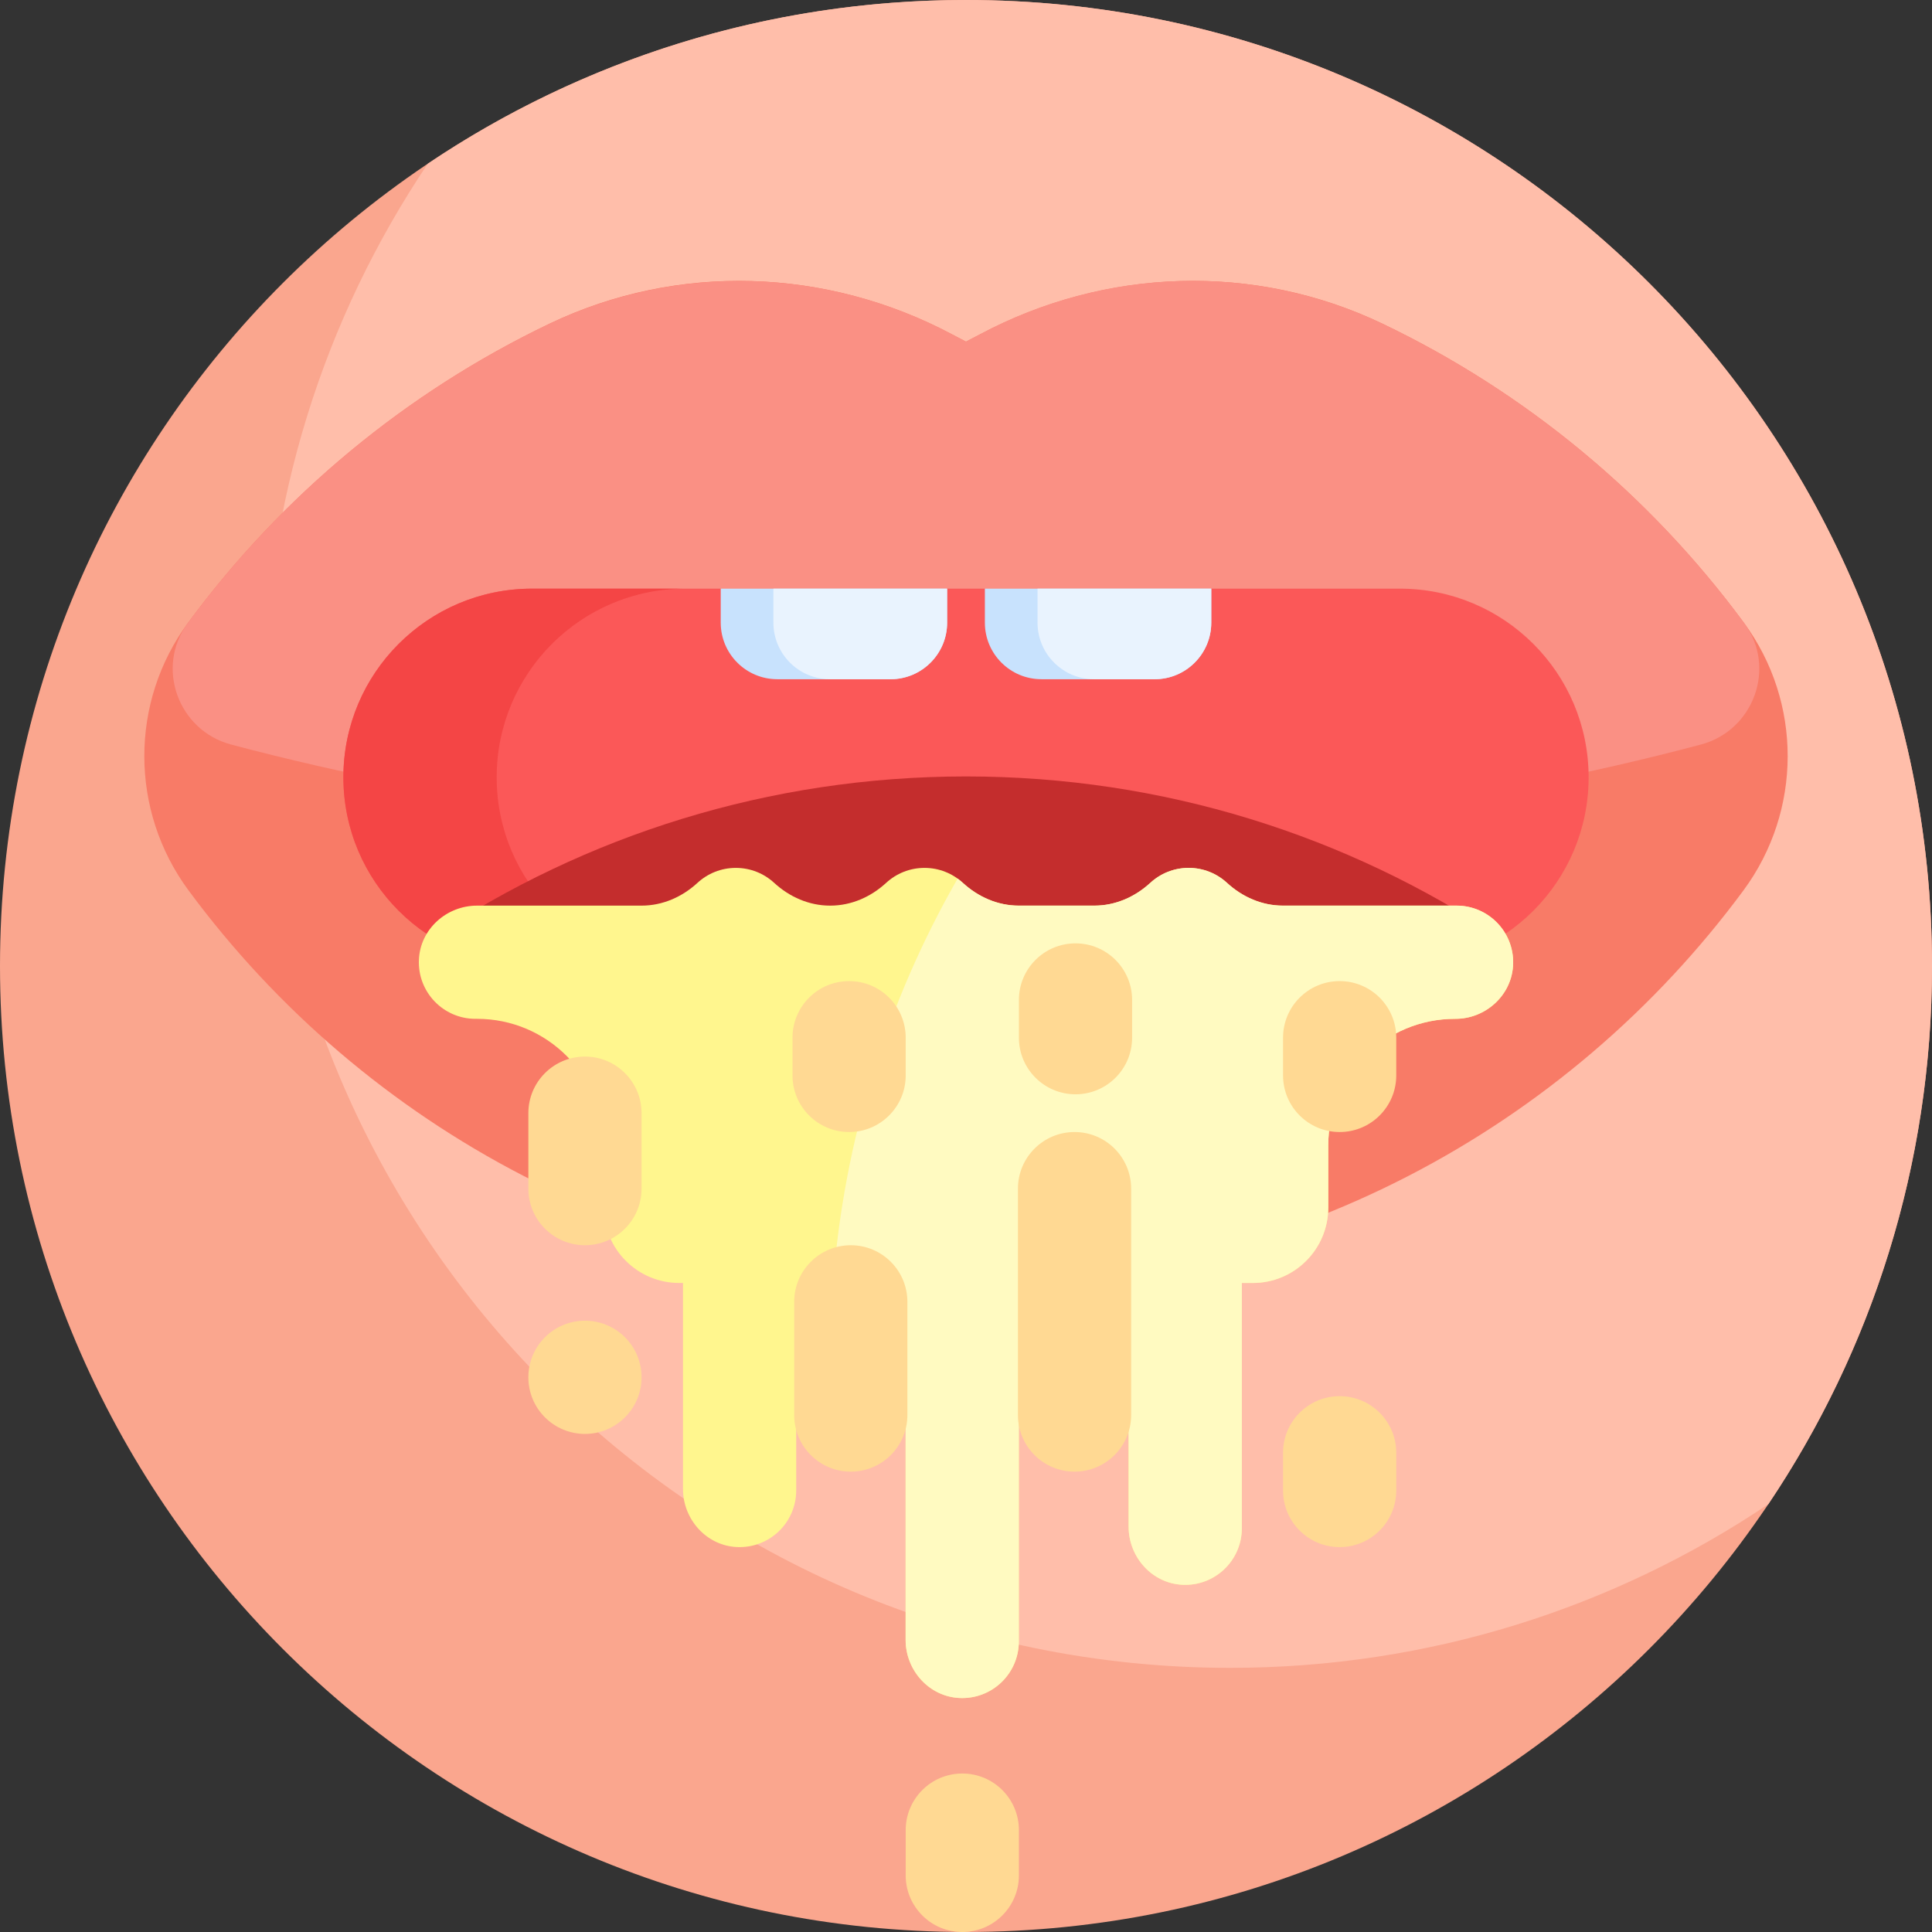 <svg id="Capa_1" enable-background="new 0 0 512 512" height="512" viewBox="0 0 512 512" width="512" xmlns="http://www.w3.org/2000/svg"><rect x="0" y="0" width="512" height="512" fill="#333333" stroke="none"/><g><path d="m512 256c0 141.385-114.615 256-256 256s-256-114.615-256-256 114.615-256 256-256 256 114.615 256 256z" fill="#faa68e"/><path d="m512 256c0 52.799-15.984 101.865-43.378 142.622-40.757 27.394-89.823 43.378-142.622 43.378-141.385 0-256-114.615-256-256 0-52.799 15.984-101.865 43.378-142.622 40.757-27.394 89.823-43.378 142.622-43.378 141.385 0 256 114.615 256 256z" fill="#ffbeaa"/><path d="m366.316 85.753c38.1 18.222 70.991 45.589 95.829 79.26 15.54 21.066 15.45 49.891-.104 70.946-46.623 63.112-121.553 104.041-206.041 104.041s-159.417-40.929-206.041-104.041c-15.555-21.055-15.644-49.88-.104-70.946 24.838-33.671 57.729-61.038 95.829-79.26 33.928-16.226 73.471-14.78 106.674 2.882 1.208.643 2.422 1.276 3.642 1.9 1.22-.624 2.434-1.257 3.642-1.9 33.203-17.663 72.746-19.109 106.674-2.882z" fill="#f87b67"/><path d="m61.232 197.306c-13.98-3.713-20.08-20.376-11.55-32.058.057-.079.115-.157.173-.236 24.701-33.485 57.366-60.736 95.2-78.957 34.082-16.415 73.835-15.24 107.225 2.538 1.234.657 2.474 1.304 3.72 1.942 1.286-.658 2.565-1.326 3.838-2.004 33.265-17.733 72.88-18.915 106.86-2.594 37.938 18.222 70.692 45.518 95.447 79.076.058.079.116.157.173.236 8.53 11.682 2.43 28.345-11.55 32.058-59.063 15.687-125.091 24.46-194.768 24.46s-135.705-8.775-194.768-24.461z" fill="#fa9084"/><path d="m421 206c0 27.614-22.386 50-50 50h-230c-27.614 0-50-22.386-50-50 0-27.614 22.386-50 50-50h50c5.801 3.305 12.362 5.043 19.038 5.043h21.925c6.676 0 13.237-1.738 19.038-5.043h10l1.831.826c5.974 2.695 12.452 4.089 19.006 4.089h18.425c7.202 0 14.304-1.683 20.739-4.915h50c27.612 0 49.998 22.386 49.998 50z" fill="#fb5858"/><path d="m181.624 256h-40.624c-27.614 0-50-22.386-50-50 0-27.614 22.386-50 50-50h40.624c-27.614 0-50 22.386-50 50 0 27.614 22.386 50 50 50z" fill="#f44545"/><path d="m397.511 248.401c-7.686 4.815-16.773 7.599-26.511 7.599h-230c-9.738 0-18.825-2.784-26.511-7.599 40.537-26.939 89.191-42.635 141.511-42.635s100.974 15.696 141.511 42.635z" fill="#c42d2d"/><path d="m191 156h60v9c0 8.284-6.716 15-15 15h-30c-8.284 0-15-6.716-15-15zm70 0v9c0 8.284 6.716 15 15 15h30c8.284 0 15-6.716 15-15v-9z" fill="#c8e2fd"/><path d="m306 180h-16.042c-8.284 0-15-6.716-15-15v-9h46.042v9c0 8.284-6.716 15-15 15zm-55-15v-9h-46.042v9c0 8.284 6.716 15 15 15h16.042c8.284 0 15-6.716 15-15z" fill="#e9f3fe"/><path d="m400.959 256.121c-.572 7.865-7.407 13.9-15.292 13.879-18.585-.049-33.667 15.003-33.667 33.576v16.424c0 11.046-8.954 20-20 20h-2.904v65c0 8.525-7.111 15.388-15.725 14.983-8.068-.38-14.275-7.33-14.275-15.407v-50.076c0-8.008-6.492-14.5-14.5-14.5h-.096c-8.008 0-14.5 6.492-14.5 14.5v80.5c0 8.525-7.111 15.389-15.725 14.983-8.068-.38-14.275-7.33-14.275-15.406v-80.077c0-8.241-6.874-14.876-15.201-14.483-7.799.367-13.799 7.085-13.799 14.892v40.091c0 8.525-7.111 15.388-15.725 14.983-8.068-.38-14.275-7.33-14.275-15.407v-54.576h-1c-11.046 0-20-8.954-20-20v-16.424c0-18.543-15.033-33.576-33.576-33.576h-.424c-8.525 0-15.389-7.111-14.983-15.725.38-8.068 7.33-14.275 15.407-14.275h43.612c5.535 0 10.735-2.288 14.806-6.037 2.672-2.461 6.24-3.963 10.158-3.963s7.486 1.503 10.158 3.963c4.071 3.749 9.271 6.037 14.806 6.037h.072c5.535 0 10.735-2.288 14.806-6.037 2.672-2.461 6.24-3.963 10.158-3.963s7.486 1.503 10.158 3.963c4.071 3.749 9.271 6.037 14.806 6.037h20.072c5.535 0 10.735-2.288 14.806-6.037 2.672-2.461 6.24-3.963 10.158-3.963s7.486 1.503 10.158 3.963c4.071 3.749 9.271 6.037 14.806 6.037h46.036c8.655 0 15.598 7.33 14.959 16.121z" fill="#fff68e"/><path d="m299.096 404.576v-50.076c0-8.008-6.492-14.5-14.5-14.5h-.096c-8.008 0-14.5 6.492-14.5 14.5v80.5c0 8.525-7.111 15.389-15.725 14.983-8.068-.38-14.275-7.33-14.275-15.406v-80.077c0-8.241-6.874-14.876-15.201-14.483-1.428.067-2.796.348-4.078.809 2.895-39.094 14.569-75.745 33.059-107.988.482.348.942.724 1.378 1.126 4.071 3.749 9.271 6.037 14.806 6.037h20.072c5.535 0 10.735-2.288 14.806-6.037 2.672-2.461 6.24-3.963 10.158-3.963s7.486 1.503 10.158 3.963c4.071 3.749 9.271 6.037 14.806 6.037h46.036c8.655 0 15.598 7.33 14.959 16.121-.572 7.865-7.407 13.9-15.292 13.879-18.585-.05-33.667 15.002-33.667 33.575v16.424c0 11.046-8.954 20-20 20h-2.904v65c0 8.525-7.111 15.388-15.725 14.983-8.068-.38-14.275-7.33-14.275-15.407z" fill="#fffac1"/><path d="m270.021 485v12c0 8.284-6.716 15-15 15s-15-6.716-15-15v-12c0-8.284 6.716-15 15-15s15 6.716 15 15zm-29.553-140c0-8.284-6.716-15-15-15s-15 6.716-15 15v30c0 8.284 6.716 15 15 15s15-6.716 15-15zm44.298-45c-8.284 0-15 6.716-15 15v60c0 8.284 6.716 15 15 15s15-6.716 15-15v-60c0-8.284-6.716-15-15-15zm.255-50c-8.284 0-15 6.716-15 15v10c0 8.284 6.716 15 15 15s15-6.716 15-15v-10c0-8.284-6.716-15-15-15zm70 10c-8.284 0-15 6.716-15 15v10c0 8.284 6.716 15 15 15s15-6.716 15-15v-10c0-8.284-6.716-15-15-15zm0 110c-8.284 0-15 6.716-15 15v10c0 8.284 6.716 15 15 15s15-6.716 15-15v-10c0-8.284-6.716-15-15-15zm-200-90c-8.284 0-15 6.716-15 15v20c0 8.284 6.716 15 15 15s15-6.716 15-15v-20c0-8.284-6.716-15-15-15zm0 70c-8.284 0-15 6.716-15 15s6.716 15 15 15 15-6.716 15-15-6.716-15-15-15zm70-50c8.284 0 15-6.716 15-15v-10c0-8.284-6.716-15-15-15s-15 6.716-15 15v10c0 8.284 6.716 15 15 15z" fill="#ffd993"/></g></svg>